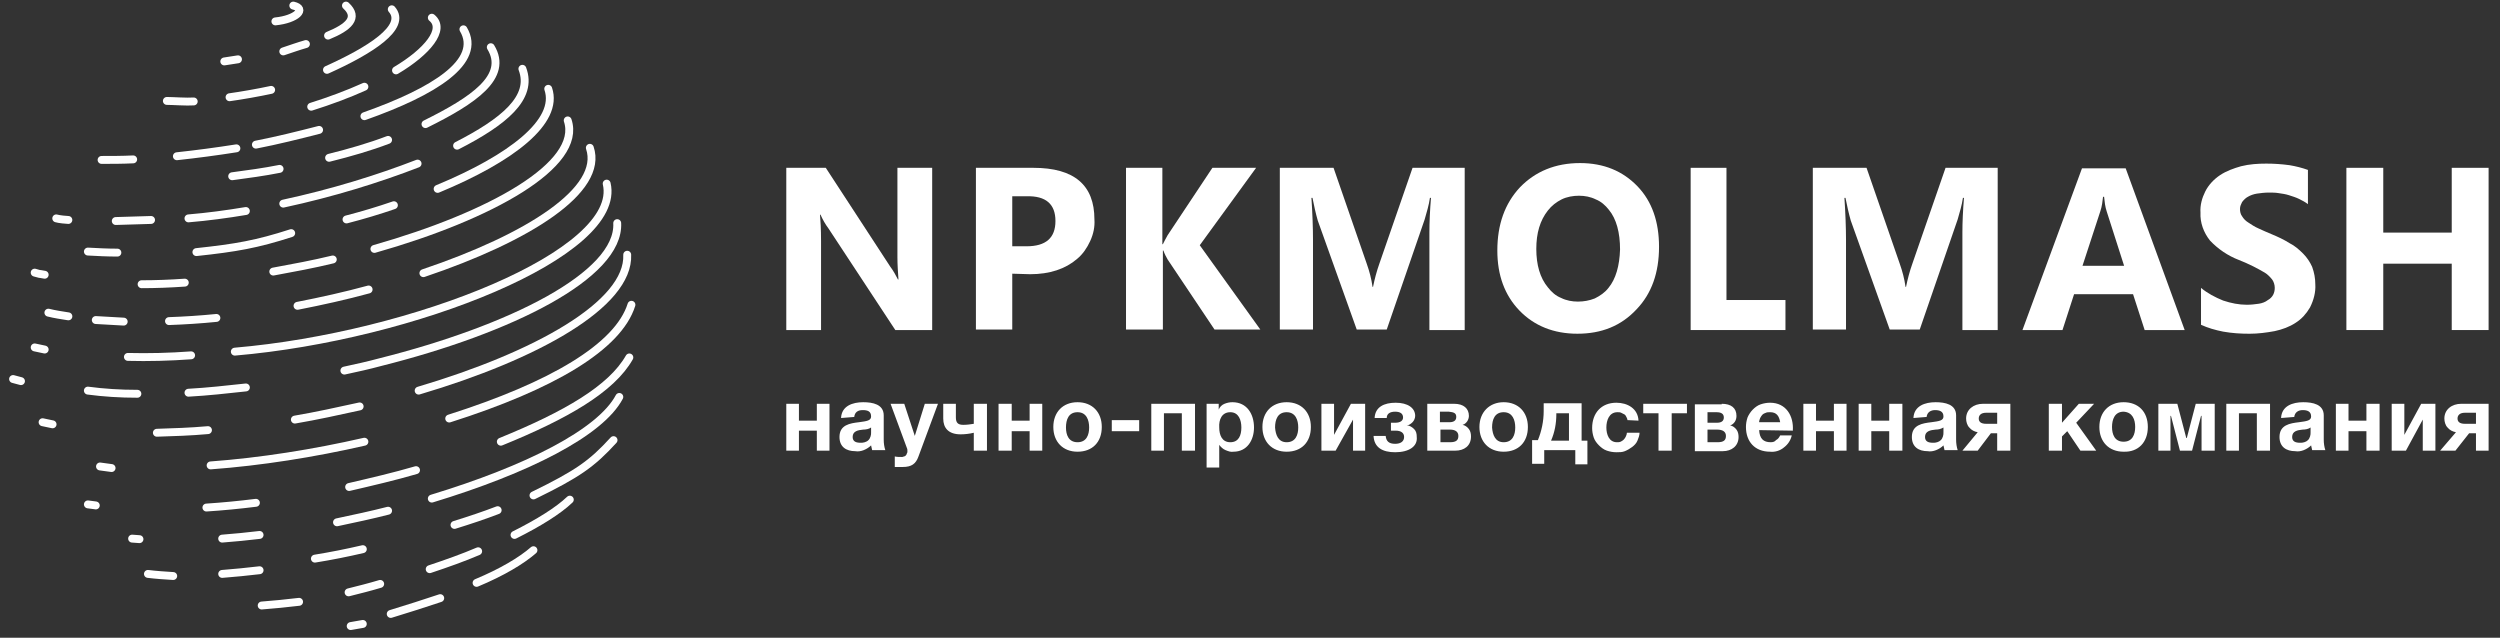 <svg width="196" height="50" viewBox="0 0 196 50" fill="none" xmlns="http://www.w3.org/2000/svg">
<rect x="0" y="0" width="196" height="50" fill="#333333" stroke="none"/>
<path fill-rule="evenodd" clip-rule="evenodd" d="M73.083 25.875H70.192L64.948 17.905C64.7 17.575 64.494 17.204 64.329 16.832H64.287C64.329 17.286 64.37 17.947 64.37 18.897V25.875H61.645V13.157H64.742L69.779 20.879C70.027 21.209 70.234 21.581 70.399 21.911H70.44C70.399 21.333 70.358 20.755 70.358 20.177V13.157H73.083V25.875Z" fill="white"/>
<path fill-rule="evenodd" clip-rule="evenodd" d="M79.361 21.457V25.834H76.512V13.157H81.013C84.234 13.157 85.803 14.519 85.803 17.204C85.844 17.782 85.72 18.36 85.472 18.897C85.225 19.433 84.894 19.929 84.44 20.301C83.532 21.085 82.293 21.498 80.765 21.498L79.361 21.457ZM79.361 15.345V19.309H80.476C82.004 19.309 82.747 18.649 82.747 17.327C82.747 16.006 82.004 15.345 80.476 15.387H79.361V15.345Z" fill="white"/>
<path fill-rule="evenodd" clip-rule="evenodd" d="M98.809 25.834H95.217L91.541 20.342C91.418 20.135 91.294 19.888 91.211 19.64H91.17V25.834H88.279V13.157H91.129V19.144H91.17C91.252 18.979 91.376 18.731 91.541 18.442L95.052 13.157H98.479L94.061 19.227L98.809 25.834Z" fill="white"/>
<path fill-rule="evenodd" clip-rule="evenodd" d="M114.915 25.875H112.065V18.236C112.065 17.41 112.107 16.502 112.189 15.511H112.107C112.024 16.089 111.859 16.625 111.694 17.204L108.721 25.834H106.367L103.311 17.286C103.146 16.708 103.022 16.13 102.898 15.511H102.816C102.898 16.749 102.939 17.864 102.939 18.814V25.834H100.338V13.157H104.55L107.151 20.672C107.358 21.25 107.523 21.87 107.606 22.489H107.647C107.771 21.87 107.936 21.25 108.142 20.672L110.744 13.157H114.832V25.875H114.915Z" fill="white"/>
<path fill-rule="evenodd" clip-rule="evenodd" d="M123.667 26.164C121.809 26.164 120.281 25.545 119.125 24.348C117.969 23.15 117.391 21.581 117.391 19.64C117.391 17.617 117.969 15.965 119.166 14.685C120.364 13.446 121.933 12.785 123.874 12.785C125.732 12.785 127.219 13.405 128.375 14.602C129.531 15.8 130.068 17.41 130.068 19.351C130.068 21.374 129.49 23.026 128.292 24.265C127.095 25.545 125.567 26.164 123.667 26.164ZM123.791 15.345C123.337 15.345 122.841 15.428 122.428 15.634C122.016 15.841 121.644 16.13 121.355 16.502C120.735 17.286 120.446 18.277 120.446 19.516C120.446 20.755 120.735 21.787 121.355 22.53C121.644 22.902 121.974 23.191 122.387 23.356C122.8 23.563 123.254 23.645 123.709 23.645C124.163 23.645 124.617 23.563 125.03 23.398C125.443 23.191 125.815 22.944 126.104 22.572C126.682 21.87 126.971 20.837 127.012 19.557C127.012 18.236 126.723 17.162 126.145 16.46C125.856 16.089 125.526 15.8 125.113 15.634C124.7 15.428 124.245 15.345 123.791 15.345Z" fill="white"/>
<path fill-rule="evenodd" clip-rule="evenodd" d="M139.98 25.875H132.547V13.157H135.355V23.521H139.98V25.875Z" fill="white"/>
<path fill-rule="evenodd" clip-rule="evenodd" d="M156.702 25.875H153.852V18.236C153.852 17.41 153.894 16.502 153.976 15.511H153.894C153.811 16.089 153.646 16.625 153.481 17.204L150.508 25.834H148.154L145.098 17.286C144.933 16.708 144.809 16.13 144.685 15.511H144.603C144.685 16.749 144.727 17.864 144.727 18.814V25.834H142.125V13.157H146.337L148.939 20.672C149.145 21.25 149.31 21.87 149.393 22.489H149.434C149.558 21.87 149.723 21.25 149.93 20.672L152.531 13.157H156.619V25.875H156.702Z" fill="white"/>
<path fill-rule="evenodd" clip-rule="evenodd" d="M171.279 25.875H168.141L167.232 23.067H162.607L161.699 25.875H158.561L163.227 13.198H166.654L171.279 25.875ZM166.53 20.838L165.168 16.584C165.044 16.213 165.002 15.841 164.961 15.428H164.879C164.837 15.8 164.796 16.171 164.672 16.543L163.268 20.838H166.53Z" fill="white"/>
<path fill-rule="evenodd" clip-rule="evenodd" d="M172.559 25.463V22.572C173.055 22.985 173.674 23.315 174.294 23.563C174.913 23.77 175.533 23.893 176.152 23.893C176.482 23.893 176.813 23.852 177.102 23.811C177.349 23.77 177.597 23.687 177.804 23.522C177.969 23.439 178.134 23.274 178.217 23.109C178.299 22.944 178.341 22.779 178.341 22.572C178.341 22.324 178.258 22.076 178.134 21.911C177.969 21.705 177.762 21.498 177.556 21.375C177.267 21.209 176.978 21.044 176.647 20.879C176.317 20.714 175.945 20.549 175.533 20.384C174.665 20.053 173.881 19.516 173.261 18.856C172.766 18.236 172.477 17.452 172.518 16.667C172.477 16.089 172.642 15.511 172.89 15.015C173.137 14.52 173.55 14.066 174.046 13.735C174.541 13.405 175.12 13.198 175.698 13.033C176.358 12.868 177.019 12.827 177.68 12.827C178.299 12.827 178.877 12.868 179.497 12.95C179.992 13.033 180.488 13.157 180.942 13.322V16.006C180.736 15.841 180.488 15.717 180.24 15.593C179.992 15.47 179.703 15.387 179.455 15.304C179.208 15.222 178.919 15.18 178.63 15.139C178.382 15.098 178.134 15.098 177.845 15.098C177.556 15.098 177.226 15.139 176.937 15.18C176.689 15.222 176.441 15.304 176.235 15.428C176.069 15.511 175.904 15.676 175.78 15.841C175.698 16.006 175.615 16.172 175.615 16.378C175.615 16.584 175.656 16.791 175.78 16.956C175.904 17.163 176.069 17.328 176.276 17.452C176.524 17.617 176.771 17.782 177.06 17.906C177.391 18.071 177.721 18.195 178.093 18.36C178.588 18.567 179.042 18.773 179.497 19.062C179.91 19.268 180.24 19.558 180.57 19.888C180.859 20.177 181.107 20.549 181.272 20.92C181.438 21.375 181.52 21.829 181.52 22.283C181.561 22.902 181.396 23.522 181.107 24.1C180.818 24.596 180.446 25.008 179.992 25.297C179.497 25.628 178.919 25.834 178.341 25.958C177.68 26.082 177.019 26.165 176.358 26.165C175.656 26.165 174.996 26.123 174.294 25.999C173.674 25.876 173.096 25.71 172.559 25.463Z" fill="white"/>
<path fill-rule="evenodd" clip-rule="evenodd" d="M195.106 25.875H192.216V20.672H186.848V25.875H183.957V13.157H186.848V18.236H192.216V13.157H195.106V25.875Z" fill="white"/>
<path fill-rule="evenodd" clip-rule="evenodd" d="M95.547 31.657H94.597V36.653H95.588V34.877C95.712 35.043 95.877 35.208 96.084 35.291C96.29 35.373 96.497 35.456 96.703 35.414C97.777 35.414 98.314 34.506 98.314 33.515C98.314 32.483 97.777 31.533 96.621 31.533C96.414 31.533 96.208 31.574 96.001 31.657C95.795 31.739 95.629 31.904 95.547 32.111V31.657ZM96.455 32.317C97.116 32.317 97.323 32.937 97.323 33.515C97.323 34.134 97.116 34.671 96.455 34.671C95.795 34.671 95.588 34.093 95.588 33.515C95.547 32.895 95.795 32.317 96.455 32.317ZM65.939 32.772C65.98 31.822 66.848 31.533 67.674 31.533C68.417 31.533 69.284 31.698 69.284 32.565V34.465C69.284 34.754 69.325 35.043 69.408 35.291H68.376C68.334 35.167 68.334 35.043 68.293 34.919C68.128 35.084 67.921 35.208 67.715 35.291C67.508 35.373 67.26 35.414 67.054 35.373C66.352 35.373 65.815 35.043 65.815 34.258C65.815 33.308 66.641 33.184 67.343 33.102C67.963 33.019 68.293 32.978 68.293 32.648C68.293 32.235 68.004 32.152 67.632 32.152C67.26 32.152 67.013 32.317 66.972 32.689L65.939 32.772ZM68.293 33.515C68.128 33.639 67.88 33.68 67.674 33.68C67.26 33.721 66.848 33.804 66.848 34.258C66.848 34.63 67.137 34.712 67.467 34.712C67.591 34.712 67.674 34.712 67.797 34.671C67.921 34.63 68.004 34.589 68.086 34.506C68.169 34.423 68.21 34.341 68.252 34.217C68.293 34.093 68.293 34.01 68.293 33.886V33.515ZM64.04 35.332V33.763H62.636V35.332H61.645V31.657H62.636V32.978H64.04V31.657H65.031V35.332H64.04ZM70.77 36.612C71.472 36.612 71.803 36.364 72.009 35.786L73.537 31.657H72.505L71.72 34.175L70.894 31.657H69.821L71.101 35.125C71.142 35.208 71.142 35.291 71.142 35.373C71.142 35.414 71.142 35.497 71.101 35.538C71.101 35.58 71.06 35.662 71.018 35.703C70.977 35.745 70.936 35.786 70.853 35.786C70.812 35.827 70.729 35.827 70.688 35.827C70.523 35.827 70.316 35.827 70.151 35.786V36.612C70.358 36.612 70.564 36.612 70.77 36.612ZM76.345 31.657H77.378V35.332H76.345V33.928C76.015 34.01 75.643 34.052 75.313 34.052C74.363 34.052 73.95 33.556 73.95 32.813V31.657H74.941V32.73C74.941 33.143 75.106 33.308 75.519 33.308C75.808 33.308 76.097 33.267 76.345 33.226V31.657ZM80.722 33.804V35.332H81.713V31.657H80.722V32.978H79.318V31.657H78.286V35.332H79.318V33.804H80.722ZM84.48 31.533C85.636 31.533 86.38 32.317 86.38 33.474C86.38 34.671 85.636 35.414 84.48 35.414C83.324 35.414 82.581 34.63 82.581 33.474C82.581 32.317 83.324 31.533 84.48 31.533ZM84.48 34.671C85.182 34.671 85.389 34.093 85.389 33.515C85.389 32.937 85.182 32.317 84.48 32.317C83.778 32.317 83.572 32.895 83.572 33.515C83.572 34.093 83.778 34.671 84.48 34.671ZM89.311 32.937H87.164V33.804H89.311V32.937ZM92.656 35.332V32.4H91.252V35.332H90.261V31.657H93.689V35.332H92.656ZM100.874 31.533C102.03 31.533 102.773 32.317 102.773 33.474C102.773 34.671 102.03 35.414 100.874 35.414C99.718 35.414 98.974 34.63 98.974 33.474C98.974 32.317 99.718 31.533 100.874 31.533ZM100.874 34.671C101.576 34.671 101.782 34.093 101.782 33.515C101.782 32.937 101.576 32.317 100.874 32.317C100.172 32.317 99.965 32.895 99.965 33.515C100.007 34.093 100.213 34.671 100.874 34.671ZM106.077 32.895V35.332H107.027V31.657H105.912L104.59 34.093V31.657H103.599V35.332H104.714L106.077 32.895ZM109.38 35.456C108.389 35.456 107.729 35.084 107.687 34.175H108.637C108.678 34.589 108.885 34.795 109.38 34.795C109.835 34.795 110.082 34.589 110.082 34.258C110.082 33.969 109.876 33.763 109.422 33.763H109.05V33.143H109.38C109.793 33.143 110 32.978 110 32.73C110 32.441 109.793 32.276 109.38 32.276C108.967 32.276 108.72 32.441 108.72 32.772H107.77C107.811 31.904 108.513 31.574 109.422 31.574C110.371 31.574 110.95 31.987 110.95 32.606C110.95 32.772 110.867 32.978 110.743 33.102C110.619 33.226 110.454 33.35 110.289 33.35C110.495 33.35 110.702 33.474 110.867 33.639C111.032 33.804 111.073 34.01 111.073 34.258C111.156 35.001 110.454 35.456 109.38 35.456ZM115.162 32.606C115.162 32.028 114.749 31.657 114.005 31.657H111.899V35.332H114.088C114.79 35.332 115.327 34.96 115.327 34.217C115.327 34.01 115.285 33.804 115.162 33.639C115.038 33.474 114.873 33.35 114.666 33.308C114.831 33.267 114.955 33.143 115.038 33.019C115.12 32.895 115.162 32.73 115.162 32.606ZM114.171 32.689C114.171 32.978 113.964 33.102 113.634 33.102H112.89V32.276H113.592C114.005 32.317 114.171 32.4 114.171 32.689ZM114.336 34.175C114.336 34.506 114.171 34.671 113.675 34.671H112.932V33.68H113.675C114.088 33.68 114.336 33.845 114.336 34.175ZM117.887 31.533C119.043 31.533 119.786 32.317 119.786 33.474C119.786 34.671 119.043 35.414 117.887 35.414C116.731 35.414 115.987 34.63 115.987 33.474C115.987 32.317 116.772 31.533 117.887 31.533ZM117.887 34.671C118.589 34.671 118.795 34.093 118.795 33.515C118.795 32.937 118.589 32.317 117.887 32.317C117.185 32.317 116.979 32.895 116.979 33.515C117.02 34.093 117.226 34.671 117.887 34.671ZM123.503 35.332V36.405H124.453V34.547H123.998V31.615H121.025V32.235C121.025 33.019 120.86 33.804 120.571 34.506H120.117V36.364H121.067V35.291H123.503V35.332ZM122.016 32.4H123.007V34.547H121.603C121.892 33.886 122.016 33.184 122.016 32.483V32.4ZM127.591 32.937C127.591 32.854 127.55 32.772 127.508 32.689C127.467 32.606 127.426 32.524 127.343 32.483C127.261 32.441 127.178 32.4 127.096 32.359C127.013 32.317 126.93 32.317 126.806 32.317C126.146 32.317 125.939 32.978 125.939 33.515C125.939 34.052 126.146 34.671 126.765 34.671C126.848 34.671 126.972 34.671 127.054 34.63C127.137 34.589 127.219 34.547 127.302 34.465C127.385 34.382 127.426 34.299 127.467 34.217C127.508 34.134 127.55 34.01 127.55 33.928H128.541C128.541 34.134 128.458 34.341 128.376 34.547C128.293 34.754 128.128 34.919 127.963 35.043C127.798 35.167 127.591 35.291 127.385 35.373C127.178 35.456 126.972 35.456 126.724 35.456C126.476 35.456 126.228 35.414 125.981 35.332C125.733 35.249 125.526 35.084 125.361 34.919C125.196 34.754 125.031 34.547 124.948 34.299C124.866 34.052 124.824 33.804 124.824 33.556C124.824 32.4 125.526 31.574 126.724 31.574C127.591 31.574 128.417 32.028 128.458 32.978L127.591 32.937ZM131.06 35.332V32.4H132.257V31.657H128.83V32.4H130.027V35.332H131.06ZM134.983 31.657C135.726 31.657 136.139 31.987 136.139 32.606C136.139 32.772 136.098 32.937 136.015 33.061C135.932 33.184 135.809 33.308 135.643 33.35C135.85 33.391 136.015 33.515 136.139 33.68C136.263 33.845 136.304 34.052 136.304 34.258C136.304 34.96 135.767 35.373 135.065 35.373H132.877V31.698H134.983V31.657ZM134.611 33.143C134.941 33.143 135.148 33.019 135.148 32.73C135.148 32.441 134.941 32.317 134.57 32.317H133.868V33.143H134.611ZM134.652 34.671C135.148 34.671 135.313 34.506 135.313 34.175C135.313 33.845 135.065 33.68 134.611 33.68H133.868V34.671H134.652ZM138.823 34.671C138.245 34.671 137.956 34.382 137.915 33.721L140.557 33.763C140.64 32.606 140.021 31.574 138.782 31.574C138.534 31.574 138.286 31.615 138.038 31.698C137.791 31.78 137.584 31.946 137.419 32.111C137.254 32.276 137.089 32.524 137.006 32.73C136.924 32.978 136.882 33.226 136.882 33.474C136.882 34.63 137.584 35.414 138.782 35.414C139.153 35.456 139.566 35.332 139.855 35.084C140.186 34.836 140.392 34.506 140.475 34.134H139.566C139.484 34.299 139.401 34.423 139.236 34.506C139.153 34.63 138.988 34.671 138.823 34.671ZM138.782 32.317C139.277 32.317 139.484 32.606 139.566 33.102H137.915C137.915 32.978 137.956 32.895 137.997 32.772C138.038 32.689 138.121 32.565 138.162 32.524C138.245 32.441 138.328 32.4 138.451 32.359C138.534 32.317 138.658 32.317 138.782 32.317ZM143.778 35.332V33.804H142.374V35.332H141.383V31.657H142.374V32.978H143.778V31.657H144.769V35.332H143.778ZM148.114 33.804V35.332H149.147V31.657H148.114V32.978H146.71V31.657H145.719V35.332H146.71V33.804H148.114ZM150.014 32.772C150.055 31.822 150.922 31.533 151.748 31.533C152.491 31.533 153.359 31.698 153.359 32.565V34.465C153.359 34.754 153.4 35.043 153.482 35.291H152.45C152.409 35.167 152.409 35.043 152.367 34.919C152.202 35.084 151.996 35.208 151.789 35.291C151.583 35.373 151.335 35.414 151.129 35.373C150.427 35.373 149.89 35.043 149.89 34.258C149.89 33.308 150.716 33.184 151.418 33.102C152.037 33.019 152.367 32.978 152.367 32.648C152.367 32.235 152.037 32.152 151.707 32.152C151.376 32.152 151.087 32.317 151.046 32.689L150.014 32.772ZM152.367 33.515C152.161 33.639 151.955 33.68 151.748 33.68C151.335 33.721 150.922 33.804 150.922 34.258C150.922 34.63 151.211 34.712 151.542 34.712C151.665 34.712 151.748 34.712 151.872 34.671C151.996 34.63 152.078 34.589 152.161 34.506C152.244 34.423 152.285 34.341 152.326 34.217C152.367 34.093 152.367 34.01 152.367 33.886V33.515ZM156.579 33.969V35.332H157.612V31.657H155.465C154.721 31.657 154.143 32.111 154.143 32.813C154.143 33.061 154.226 33.35 154.391 33.515C154.556 33.721 154.804 33.845 155.052 33.886L153.854 35.332H155.052L156.084 33.969H156.579ZM155.712 32.359H156.579V33.226H155.712C155.299 33.226 155.134 33.061 155.134 32.813C155.134 32.565 155.299 32.359 155.712 32.359ZM160.626 31.657H161.659V33.143L162.98 31.657H164.178L162.774 33.143L164.343 35.332H163.104L162.072 33.804L161.659 34.217V35.332H160.626V31.657ZM168.39 33.474C168.39 32.276 167.646 31.533 166.49 31.533C165.334 31.533 164.59 32.317 164.59 33.474C164.59 34.63 165.334 35.414 166.49 35.414C167.646 35.456 168.39 34.671 168.39 33.474ZM167.398 33.474C167.398 34.052 167.192 34.63 166.49 34.63C165.788 34.63 165.582 34.052 165.582 33.474C165.582 32.895 165.788 32.276 166.49 32.276C167.192 32.317 167.398 32.895 167.398 33.474ZM172.602 35.332V32.606H172.56L171.858 35.332H170.908L170.206 32.606H170.165V35.332H169.215V31.657H170.702L171.404 34.341H171.445L172.147 31.657H173.634V35.332H172.602ZM176.937 32.4V35.332H177.97V31.657H174.542V35.332H175.533V32.4H176.937ZM178.837 32.772C178.878 31.822 179.745 31.533 180.571 31.533C181.315 31.533 182.182 31.698 182.182 32.565V34.465C182.182 34.754 182.223 35.043 182.306 35.291H181.273C181.232 35.167 181.232 35.043 181.191 34.919C181.026 35.084 180.819 35.208 180.613 35.291C180.406 35.373 180.158 35.414 179.952 35.373C179.25 35.373 178.713 35.043 178.713 34.258C178.713 33.308 179.539 33.184 180.241 33.102C180.86 33.019 181.191 32.978 181.191 32.648C181.191 32.235 180.86 32.152 180.53 32.152C180.2 32.152 179.911 32.317 179.869 32.689L178.837 32.772ZM181.149 33.515C180.984 33.639 180.736 33.68 180.53 33.68C180.117 33.721 179.704 33.804 179.704 34.258C179.704 34.63 179.993 34.712 180.324 34.712C180.447 34.712 180.53 34.712 180.654 34.671C180.778 34.63 180.86 34.589 180.943 34.506C181.026 34.423 181.067 34.341 181.108 34.217C181.149 34.093 181.149 34.01 181.149 33.886V33.515ZM185.527 33.804V35.332H186.559V31.657H185.527V32.978H184.123V31.657H183.132V35.332H184.123V33.804H185.527ZM189.945 35.332V32.895L188.624 35.332H187.509V31.657H188.5V34.093L189.821 31.657H190.936V35.332H189.945ZM194.116 33.969V35.332H195.107V31.657H192.959C192.216 31.657 191.638 32.111 191.638 32.813C191.638 33.061 191.721 33.35 191.886 33.515C192.051 33.721 192.299 33.845 192.547 33.886L191.308 35.332H192.505L193.579 33.969H194.116ZM193.249 32.359H194.116V33.226H193.249C192.836 33.226 192.67 33.061 192.67 32.813C192.67 32.565 192.836 32.359 193.249 32.359Z" fill="white"/>
<path d="M2.719 21.374C3.297 21.54 2.843 21.416 3.503 21.54M44.508 9.44C45.664 12.909 38.521 16.915 29.353 19.516M14.488 22.159C13.331 22.242 12.175 22.283 11.101 22.283M26.091 20.342C24.563 20.714 22.994 21.003 21.425 21.292" stroke="white" stroke-width="0.619" stroke-miterlimit="22.926" stroke-linecap="round"/>
<path d="M42.982 6.963C43.849 9.523 40.091 12.414 34.31 14.809M30.882 16.089C29.685 16.502 28.446 16.873 27.166 17.204M9.203 19.805C8.418 19.805 7.634 19.764 6.891 19.723M22.83 18.277C20.146 19.145 18.494 19.434 15.397 19.764" stroke="white" stroke-width="0.619" stroke-miterlimit="22.926" stroke-linecap="round"/>
<path d="M40.955 5.394C41.822 7.665 39.469 9.564 35.835 11.422M32.738 12.826C29.641 14.024 26.048 15.139 22.208 15.965M14.775 17.121C16.262 16.997 17.789 16.791 19.276 16.543M5.36 17.245C4.658 17.204 4.41 17.121 4.41 17.121M11.843 17.245L9.076 17.328" stroke="white" stroke-width="0.619" stroke-miterlimit="22.926" stroke-linecap="round"/>
<path d="M38.478 3.701C39.883 6.013 37.116 7.871 33.358 9.73M30.426 10.968C29.022 11.505 27.453 11.96 25.801 12.372M21.92 13.24C20.681 13.487 19.442 13.652 18.203 13.818" stroke="white" stroke-width="0.619" stroke-miterlimit="22.926" stroke-linecap="round"/>
<path d="M36.332 2.297C37.819 4.816 34.061 7.17 28.569 9.11M25.017 10.184C23.407 10.597 21.755 11.01 20.062 11.34M13.868 12.249C15.396 12.084 16.965 11.877 18.534 11.629M10.441 12.496C9.573 12.538 8.747 12.538 7.963 12.538" stroke="white" stroke-width="0.619" stroke-miterlimit="22.926" stroke-linecap="round"/>
<path d="M30.715 0.728C31.953 2.132 28.939 3.99 25.635 5.476M17.996 7.624C18.904 7.5 20.308 7.252 21.258 7.046M15.188 7.954C14.651 7.995 13.536 7.913 13.082 7.913" stroke="white" stroke-width="0.619" stroke-miterlimit="22.926" stroke-linecap="round"/>
<path d="M27.123 0.438C28.155 1.388 27.329 2.132 25.719 2.792M22.209 4.031C22.828 3.825 23.406 3.618 23.985 3.453M18.658 4.65L17.584 4.816" stroke="white" stroke-width="0.619" stroke-miterlimit="22.926" stroke-linecap="round"/>
<path d="M22.994 0.438C24.067 0.686 23.242 1.512 21.59 1.677" stroke="white" stroke-width="0.619" stroke-miterlimit="22.926" stroke-linecap="round"/>
<path d="M33.855 1.388C34.97 2.297 33.483 4.072 31.047 5.518M24.398 8.367C25.844 7.913 27.289 7.376 28.569 6.798" stroke="white" stroke-width="0.619" stroke-miterlimit="22.926" stroke-linecap="round"/>
<path d="M46.243 11.588C47.358 14.891 41.412 18.649 33.194 21.416M28.9 22.696C27.083 23.192 25.225 23.604 23.325 23.976M16.966 24.926C15.727 25.05 14.447 25.132 13.249 25.174M9.698 25.215C8.955 25.174 8.253 25.132 7.509 25.091M5.362 24.802C4.825 24.719 4.288 24.637 3.793 24.513" stroke="white" stroke-width="0.619" stroke-miterlimit="22.926" stroke-linecap="round"/>
<path d="M2.719 27.238C3.503 27.404 2.719 27.238 3.503 27.404M47.564 14.396C48.844 19.847 32.409 26.371 18.41 27.569M14.983 27.858C13.29 27.982 11.638 28.023 10.028 27.982" stroke="white" stroke-width="0.619" stroke-miterlimit="22.926" stroke-linecap="round"/>
<path d="M1.025 29.716L1.645 29.881M48.39 17.493C48.596 21.581 40.007 25.834 29.807 28.394C28.899 28.642 27.949 28.849 26.999 29.055M19.277 30.376C17.75 30.542 16.263 30.707 14.776 30.789M10.771 30.872C9.408 30.872 8.128 30.789 6.889 30.624" stroke="white" stroke-width="0.619" stroke-miterlimit="22.926" stroke-linecap="round"/>
<path d="M49.174 19.971C49.339 23.852 42.03 27.899 32.822 30.625M28.197 31.863C26.504 32.235 24.811 32.607 23.118 32.896M16.304 33.722C14.941 33.846 13.579 33.887 12.299 33.928M4.122 33.267C3.338 33.102 4.122 33.267 3.338 33.102" stroke="white" stroke-width="0.619" stroke-miterlimit="22.926" stroke-linecap="round"/>
<path d="M49.505 23.894C48.473 27.197 43.27 30.253 35.218 32.813M28.569 34.63C24.605 35.538 20.434 36.199 16.512 36.488M8.748 36.695C7.84 36.571 8.748 36.695 7.84 36.571" stroke="white" stroke-width="0.619" stroke-miterlimit="22.926" stroke-linecap="round"/>
<path d="M49.341 28.023C47.937 30.501 44.344 32.565 39.265 34.63M32.617 36.86C30.924 37.355 29.148 37.768 27.372 38.181M20.063 39.42C18.742 39.585 17.462 39.709 16.182 39.792M7.51 39.627C7.51 39.627 7.551 39.627 6.891 39.544" stroke="white" stroke-width="0.619" stroke-miterlimit="22.926" stroke-linecap="round"/>
<path d="M48.554 31.12C47.068 33.928 41.328 36.819 33.854 39.09M17.419 42.228C18.41 42.146 19.36 42.063 20.351 41.939M10.935 42.27C10.357 42.228 10.935 42.27 10.357 42.228M26.421 40.948C27.784 40.659 29.146 40.37 30.426 40.04" stroke="white" stroke-width="0.619" stroke-miterlimit="22.926" stroke-linecap="round"/>
<path d="M44.673 39.172C43.764 40.039 42.236 40.989 40.337 41.939M27.329 46.44C28.155 46.234 28.981 46.027 29.807 45.779M33.688 44.623C35.051 44.169 36.331 43.715 37.487 43.219M20.516 47.472C21.507 47.39 22.456 47.307 23.448 47.183" stroke="white" stroke-width="0.619" stroke-miterlimit="22.926" stroke-linecap="round"/>
<path d="M41.823 43.136C40.873 43.962 39.346 44.871 37.363 45.697M30.633 48.133C31.995 47.72 33.275 47.307 34.514 46.894M27.494 49.083L28.444 48.917" stroke="white" stroke-width="0.619" stroke-miterlimit="22.926" stroke-linecap="round"/>
<path d="M48.102 34.506C46.408 36.364 45.294 37.149 41.825 38.842M39.017 39.998C37.943 40.411 36.828 40.783 35.631 41.154M28.446 43.054C27.207 43.343 25.968 43.59 24.688 43.797M17.42 44.995C18.411 44.912 19.361 44.829 20.352 44.706M11.598 44.995C12.258 45.077 12.919 45.118 13.58 45.16" stroke="white" stroke-width="0.619" stroke-miterlimit="22.926" stroke-linecap="round"/>
</svg>
